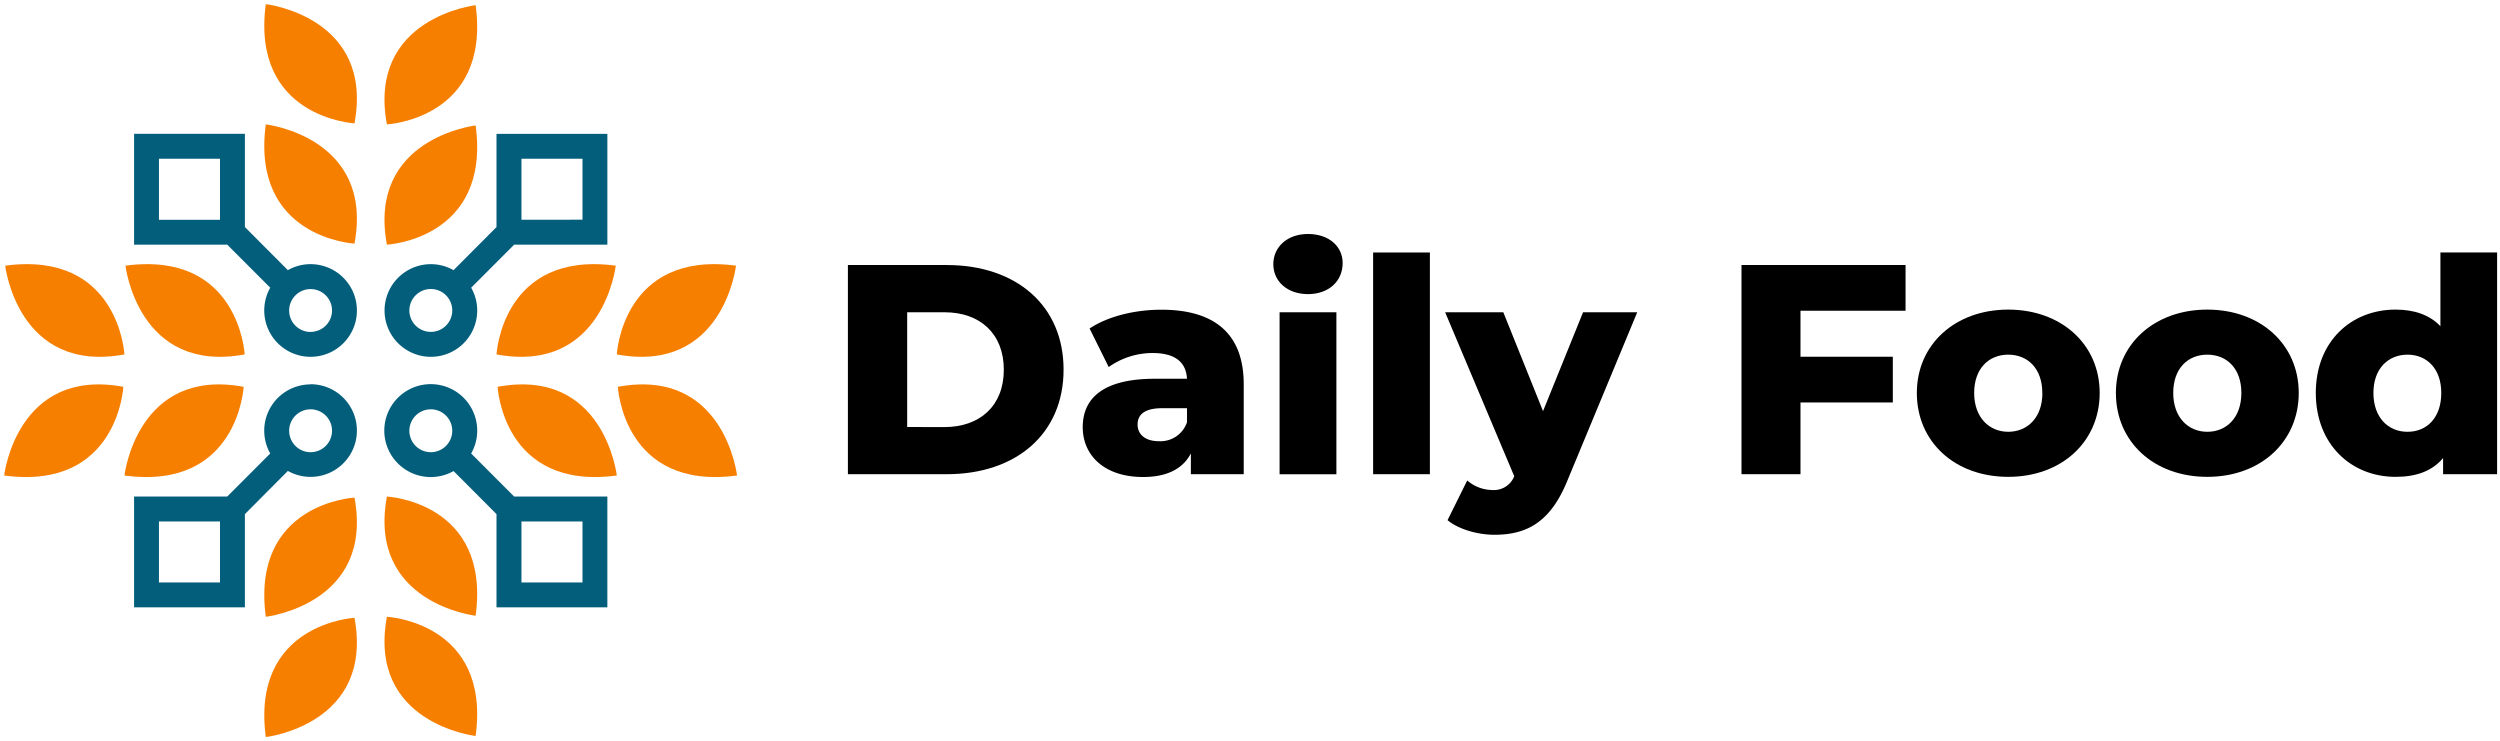 <svg xmlns="http://www.w3.org/2000/svg" viewBox="0 0 587 174" color-interpolation-filters="sRGB" fill="none" fill-rule="evenodd" font-size="12" overflow="visible" stroke-linecap="square" stroke-miterlimit="3"><style>.st1,.st2,.st3{fill:#f77f00;stroke:none;stroke-linecap:butt;stroke-width:.976}.st2,.st3{fill:#035e7b}.st3{fill:#000}</style><g id="group30-1" transform="translate(.976 -.976)"><g id="shape1-2" transform="translate(57.89 -144.103)"><path d="M3.54 146.05s25.46 2.93 20.83 27.99c.02 0-24.37-1.26-20.83-27.99z" class="st1"/></g><g id="shape2-4" transform="translate(85.236 -143.859)"><path d="M25.47 146.05S0 148.98 4.63 174.04c0 0 24.42-1.26 20.84-27.99z" class="st1"/></g><g id="shape3-6" transform="translate(57.89 -115.86)"><path d="M3.54 146.04s25.46 2.93 20.83 28c.02 0-24.37-1.27-20.83-28z" class="st1"/></g><g id="shape4-8" transform="translate(85.236 -115.616)"><path d="M25.47 146.05S0 148.98 4.63 174.04c0 0 24.42-1.27 20.84-27.99z" class="st1"/></g><g id="shape5-10" transform="translate(57.89)"><path d="M3.54 174.04s25.46-2.92 20.83-28c.02 0-24.37 1.27-20.83 28z" class="st1"/></g><g id="shape6-12" transform="translate(85.236 -.254)"><path d="M25.47 174.04S0 171.12 4.63 146.05c0 0 24.42 1.27 20.84 27.99z" class="st1"/></g><g id="shape7-14" transform="translate(57.89 -28.243)"><path d="M3.54 174.04s25.46-2.92 20.83-27.99c.02 0-24.37 1.26-20.83 27.99z" class="st1"/></g><g id="shape8-16" transform="translate(85.236 -28.487)"><path d="M25.47 174.04S0 171.12 4.63 146.05c0 0 24.42 1.26 20.84 27.99z" class="st1"/></g><g id="shape9-18" transform="translate(144.093 -57.832)"><path d="M27.99 170.46S25.06 145 0 149.63c0 0 1.26 24.41 27.99 20.83z" class="st1"/></g><g id="shape10-20" transform="translate(143.849 -85.217)"><path d="M27.99 148.57S25.06 174.04 0 169.41c0 .04 1.26-24.41 27.99-20.84z" class="st1"/></g><g id="shape11-22" transform="translate(115.86 -57.832)"><path d="M27.99 170.46S25.06 145 0 149.63c0 0 1.26 24.41 27.99 20.83z" class="st1"/></g><g id="shape12-24" transform="translate(115.606 -85.217)"><path d="M28 148.57s-2.93 25.47-28 20.84c0 .04 1.27-24.41 28-20.84z" class="st1"/></g><g id="shape13-26" transform="translate(0 -57.832)"><path d="M0 170.46S2.93 145 27.99 149.63c0 0-1.26 24.41-27.99 20.83z" class="st1"/></g><g id="shape14-28" transform="translate(.244 -85.217)"><path d="M0 148.57s2.93 25.47 28 20.84c0 .04-1.27-24.41-28-20.84z" class="st1"/></g><g id="shape15-30" transform="translate(28.243 -57.832)"><path d="M0 170.46S2.93 145 27.99 149.63c0 0-1.27 24.41-27.99 20.83z" class="st1"/></g><g id="shape16-32" transform="translate(28.487 -85.217)"><path d="M0 148.57s2.93 25.47 27.99 20.84c0 .04-1.26-24.41-27.99-20.84z" class="st1"/></g><g id="shape17-34" transform="translate(92.504 -92.468)"><path d="M23.1 124.87v21.89l-10.09 10.12a10.731 10.731-180 00-5.33-1.41 10.878 10.878-180 1010.89 10.88 10.731 10.731-180 00-1.42-5.35l10.09-10.11h21.89v-26.02H23.1zm-15.42 46.5a5.034 5.034 0 115.03-5.02 5.034 5.034 0 01-5.03 5.02zm35.61-26.34H28.96v-14.31h14.33v14.31z" class="st2"/></g><g id="shape18-36" transform="translate(90.752 -30.458)"><path d="M18.9 137.91a10.731 10.731-180 001.42-5.34 10.907 10.907-180 10-5.55 9.47l10.08 10.11v21.89h26.03v-26.02H28.99L18.9 137.91zm-9.47-.3a5.034 5.034 0 115.03-5.04 5.034 5.034 0 01-5.03 5.04zm21.28 16.26h14.33v14.33H30.71v-14.33z" class="st2"/></g><g id="shape19-38" transform="translate(30.506 -90.77)"><path d="M41.44 153.77a10.731 10.731-180 00-5.33 1.41l-10.09-10.12v-21.89H0v26.03h21.88l10.09 10.1a10.878 10.878-180 109.47-5.53zm-21.27-10.42H5.84v-14.33h14.33v14.33zm21.27 26.34a5.034 5.034 0 115.04-5.02 5.034 5.034 0 01-5.04 5v.02z" class="st2"/></g><g id="shape20-40" transform="translate(30.506 -30.458)"><path d="M41.44 121.69a10.868 10.868-180 00-9.47 16.22l-10.09 10.11H0v26.02h26.02v-21.89l10.09-10.14a10.878 10.878-180 105.33-20.36v.04zM20.17 168.2H5.84v-14.33h14.33v14.33zm21.27-30.59a5.034 5.034 0 115.04-5.04 5.044 5.044 0 01-5.04 5.04z" class="st2"/></g><g id="shape21-42" transform="translate(198.111 -61.725)"><path d="M0 124.93h23.22c16.27 0 27.42 9.48 27.42 24.56 0 15.08-11.15 24.55-27.42 24.55H0v-49.11zm22.65 38.05c8.35 0 13.96-4.99 13.96-13.47 0-8.49-5.61-13.49-13.91-13.49h-8.78v26.94l8.73.02z" class="st3"/></g><g id="shape22-44" transform="translate(253.25 -61.062)"><path d="M37.8 152.26v21.12H25.39v-4.88c-1.89 3.65-5.68 5.54-11.22 5.54-9.13 0-14.17-5.11-14.17-11.7 0-7.02 5.12-11.37 16.91-11.37h7.57c-.21-3.9-2.8-6.04-8.07-6.04a17.746 17.746-180 00-10.31 3.29l-4.49-9.04c4.35-2.93 10.8-4.42 16.77-4.42 12.34-.03 19.42 5.44 19.42 17.5zm-13.32 8.92v-3.3h-5.75c-4.28 0-5.85 1.54-5.85 3.85s1.82 3.9 4.97 3.9a6.575 6.575-180 006.63-4.45z" class="st3"/></g><g id="shape23-46" transform="translate(298 -61.705)"><path d="M0 124.71c0-4 3.23-7.09 8.15-7.09 4.91 0 8.13 2.92 8.13 6.82 0 4.22-3.23 7.3-8.13 7.3-4.91 0-8.15-3.03-8.15-7.03zM1.47 136h13.34v38.04H1.47V136z" class="st3"/></g><g id="shape24-48" transform="translate(321.434 -61.725)"><path class="st3" d="M0 121.986h13.326v52.057H0z"/></g><g id="shape25-50" transform="translate(338.34 -47.5)"><path d="M45.11 121.79l-16.42 39.57c-4 9.82-9.61 12.68-17.11 12.68-4 0-8.49-1.32-11.01-3.43l4.62-9.33a9.053 9.053-180 005.85 2.25 5.141 5.141-180 005.19-3.23L0 121.79h13.66l9.33 23.22 9.4-23.22h12.72z" class="st3"/></g><g id="shape26-52" transform="translate(407.928 -61.725)"><path d="M13.85 135.66v10.81h21.68v10.73H13.85v16.84H0v-49.11h38.52v10.73H13.85z" class="st3"/></g><g id="shape27-54" transform="translate(449.098 -61.1)"><path d="M0 154.34c0-11.44 9.04-19.57 21.46-19.57 12.42 0 21.47 8.13 21.47 19.57 0 11.43-8.91 19.7-21.47 19.7-12.55 0-21.46-8.22-21.46-19.7zm29.46 0c0-5.76-3.44-8.99-8-8.99-4.55 0-8 3.23-8 8.99 0 5.75 3.52 9.12 8 9.12 4.49 0 8.02-3.3 8.02-9.12h-.02z" class="st3"/></g><g id="shape28-56" transform="translate(495.838 -61.1)"><path d="M0 154.34c0-11.44 9.04-19.57 21.46-19.57 12.42 0 21.47 8.13 21.47 19.57 0 11.43-8.91 19.7-21.47 19.7-12.55 0-21.46-8.22-21.46-19.7zm29.46 0c0-5.76-3.43-8.99-8-8.99-4.56 0-8 3.23-8 8.99 0 5.75 3.52 9.12 8 9.12 4.49 0 8-3.3 8-9.12z" class="st3"/></g><g id="shape29-58" transform="translate(542.773 -61.1)"><path d="M42.57 121.36v52.06H29.89v-3.8c-2.53 3.03-6.24 4.42-11.16 4.42-10.38 0-18.73-7.57-18.73-19.7 0-12.14 8.35-19.57 18.73-19.57 4.42 0 8 1.25 10.53 3.9v-17.31h13.31zm-13.11 32.98c0-5.76-3.44-8.99-7.93-8.99s-8 3.23-8 8.99c0 5.75 3.45 9.12 8 9.12 4.56 0 7.93-3.3 7.93-9.12z" class="st3"/></g></g></svg>